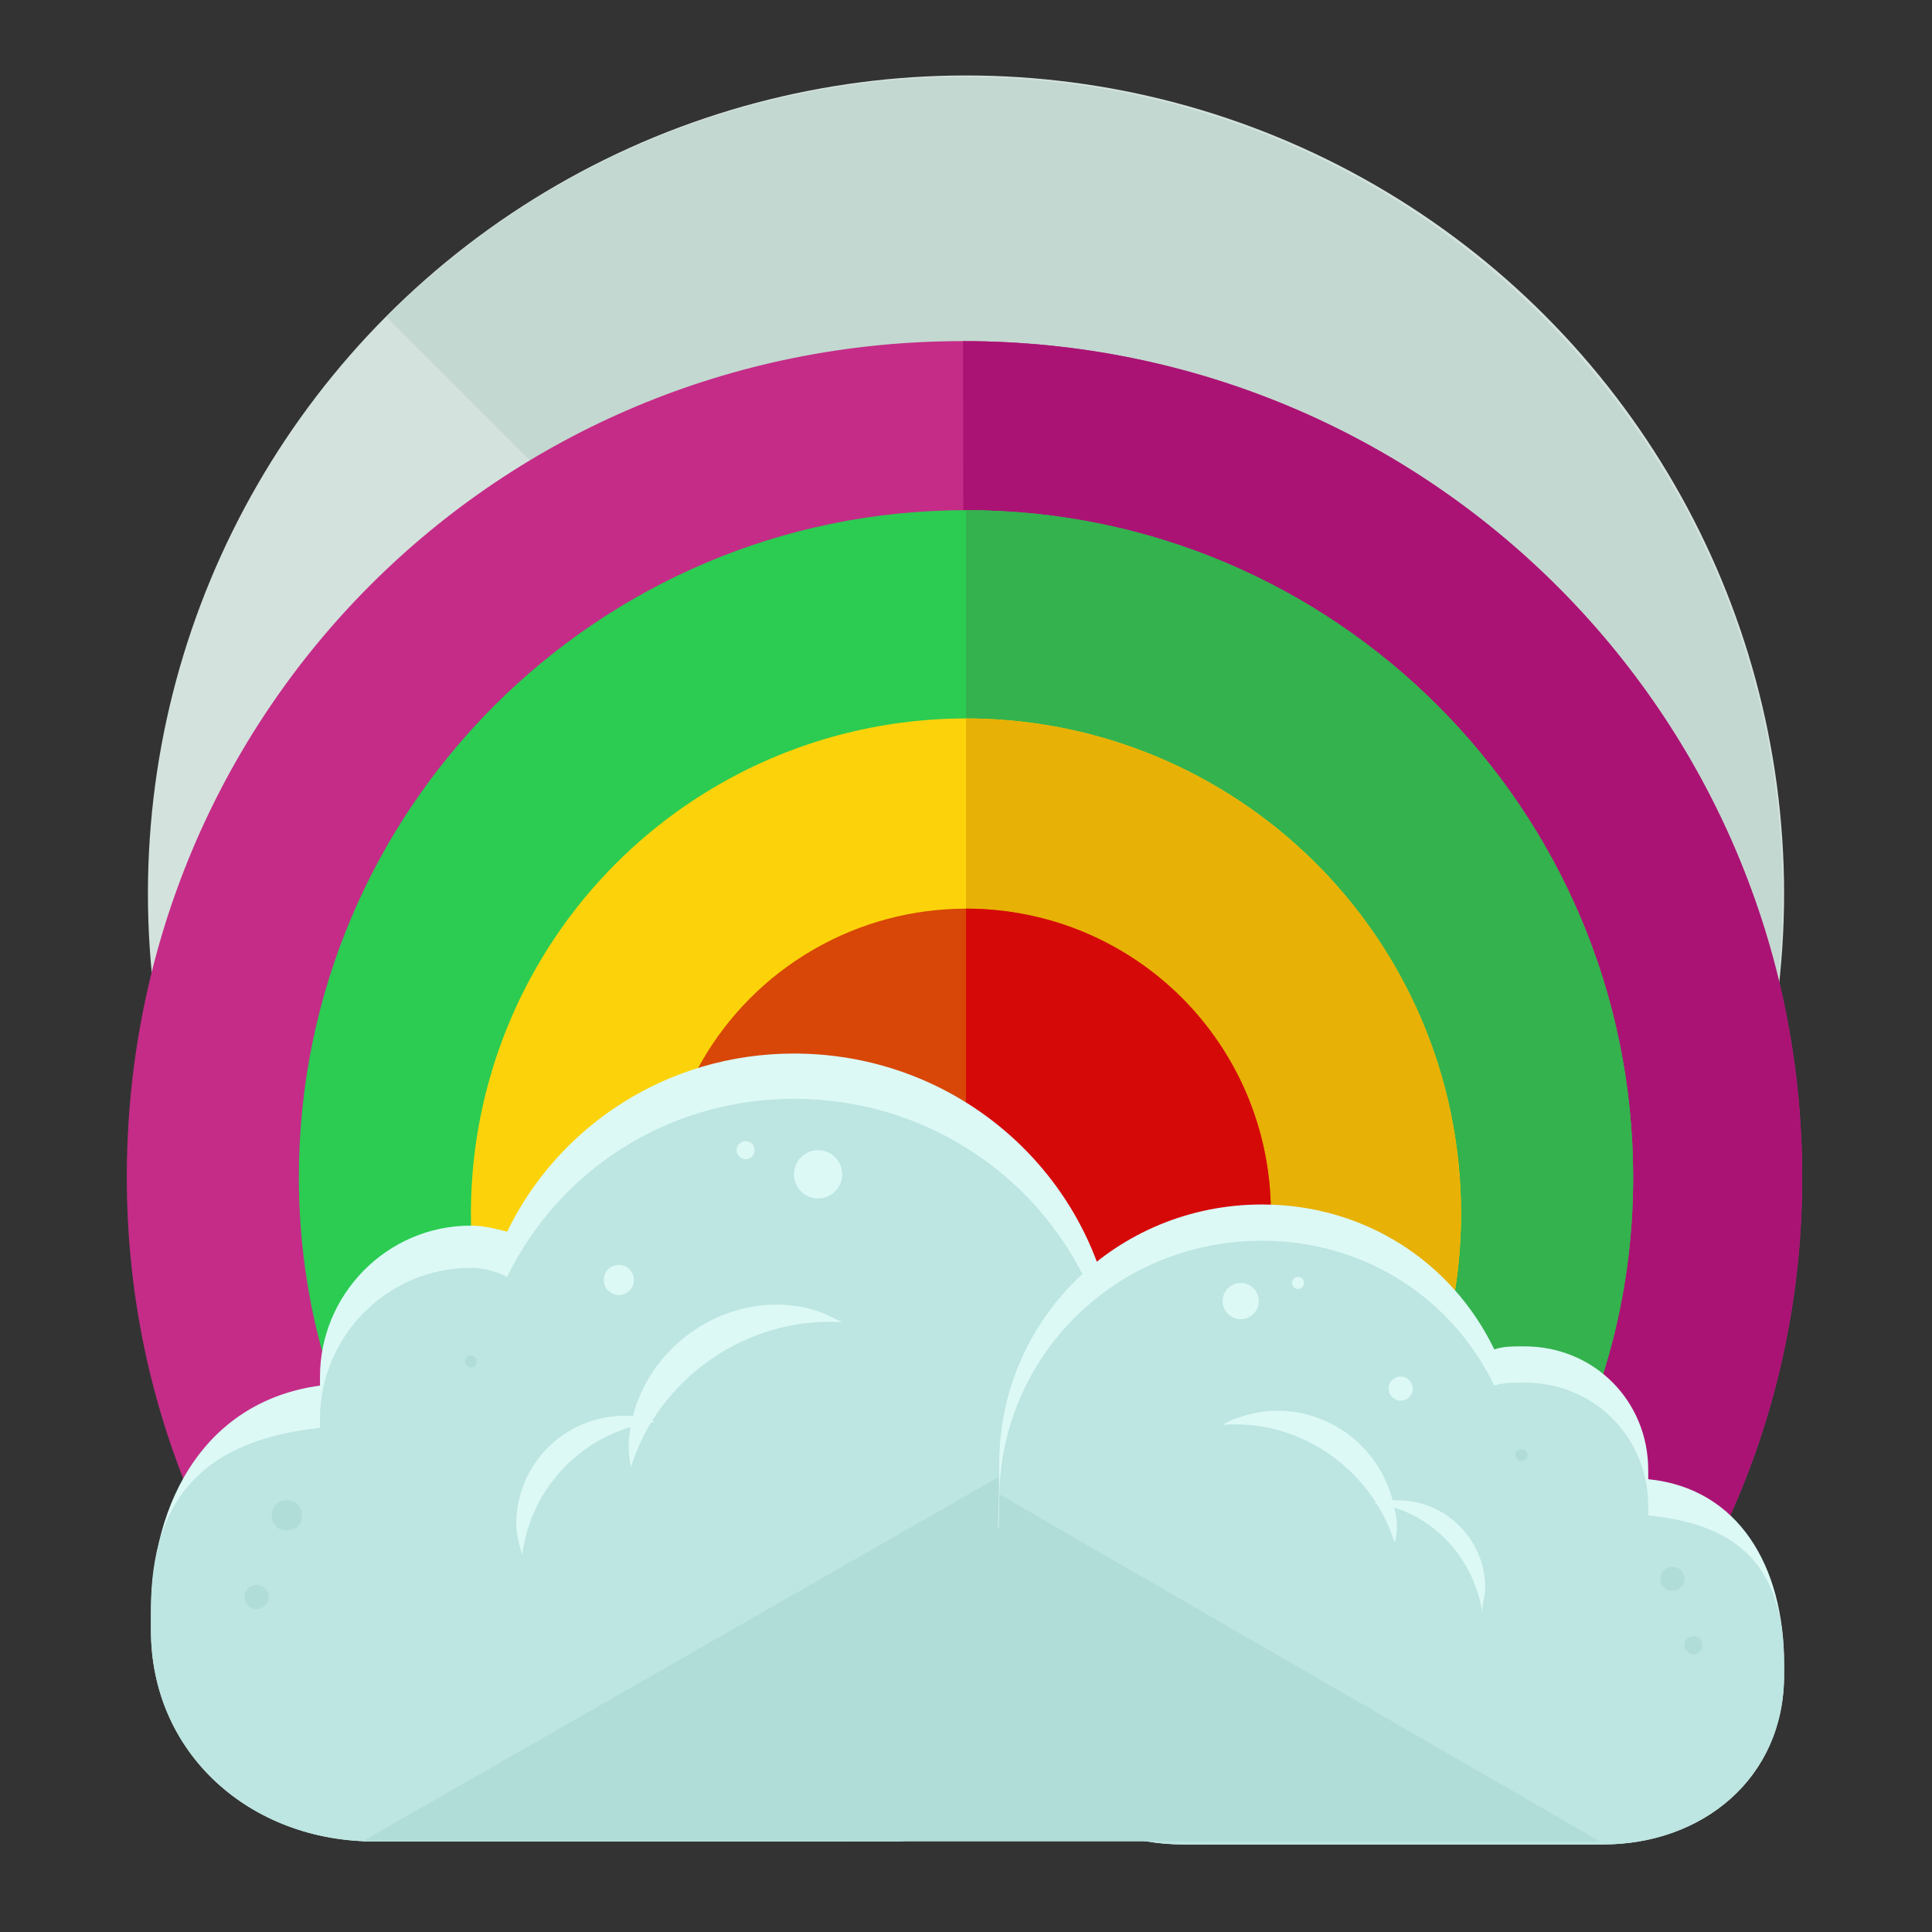 <?xml version="1.0" encoding="utf-8"?>
<!-- Generator: Adobe Illustrator 16.0.0, SVG Export Plug-In . SVG Version: 6.00 Build 0)  -->
<!DOCTYPE svg PUBLIC "-//W3C//DTD SVG 1.1//EN" "http://www.w3.org/Graphics/SVG/1.1/DTD/svg11.dtd">
<svg version="1.1" id="Layer_1" xmlns="http://www.w3.org/2000/svg" xmlns:xlink="http://www.w3.org/1999/xlink" x="0px" y="0px"
	 width="64px" height="64px" viewBox="0 0 64 64" enable-background="new 0 0 64 64" xml:space="preserve">
<rect x="0" y="0" width="64" height="64" fill="#333333" stroke="none"/>
<g>
	<g>
		<g>
			<g>
				<g>
					<circle fill="#D3E2DD" cx="32" cy="29.6" r="27.1"/>
					<path fill="#C3D8D0" d="M12.8,10.5c10.6-10.6,27.7-10.6,38.3,0s10.6,27.7,0,38.3"/>
				</g>
			</g>
		</g>
	</g>
	<path fill="#C42C87" d="M52.1,58c4.7-5,7.6-11.6,7.6-19c0-15.3-12.4-27.7-27.8-27.7S4.2,23.6,4.2,39c0,7.4,2.9,14,7.6,19H52.1z"/>
	<path fill="#AA1374" d="M32,58h20.1c4.7-5,7.6-11.6,7.6-19c0-15.3-12.4-27.7-27.8-27.7"/>
	<path fill="#2BCC51" d="M20.8,58h22.4c6.5-4,10.9-10.9,10.9-19c0-12.2-9.9-22.1-22.1-22.1C19.8,16.9,9.9,26.8,9.9,39
		C9.9,47.1,14.3,54,20.8,58z"/>
	<path fill="#34B24E" d="M32,58h11.2c6.5-4,10.9-10.9,10.9-19c0-12.2-9.9-22.1-22.1-22.1"/>
	<circle fill="#FCD30B" cx="32" cy="40.2" r="16.4"/>
	<path fill="#E8B105" d="M32,23.8c9,0,16.4,7.3,16.4,16.4c0,9-7.3,16.4-16.4,16.4"/>
	<circle fill="#D84707" cx="32" cy="40.2" r="10.1"/>
	<path fill="#D60909" d="M32,30.1c5.6,0,10.1,4.5,10.1,10.1S37.6,50.3,32,50.3"/>
	<g>
		<g>
			<path fill="#DCF9F6" d="M37,45.5c0-5.9-4.8-10.6-10.7-10.6c-4.2,0-7.8,2.4-9.5,5.9c-0.4-0.1-0.8-0.2-1.2-0.2c-2.8,0-5,2.3-5,5
				c0,0.1,0,0.2,0,0.3C6.9,46.4,5,49.6,5,53.5V54c0,4.1,3.3,7,7.4,7h17c4.1,0,7.6-2.9,7.6-7v-2.4C37,49.6,37,47.5,37,45.5z"/>
			<path fill="#BDE5E1" d="M37,47c0-5.9-4.8-10.6-10.7-10.6c-4.2,0-7.8,2.4-9.5,5.9C16.4,42.1,16,42,15.6,42c-2.8,0-5,2.3-5,5
				c0,0.1,0,0.2,0,0.3c-3.7,0.4-5.6,2.2-5.6,6V54c0,4.1,3.3,7,7.4,7h17c4.1,0,7.6-2.9,7.6-7v-2.4C37,49.6,37,49,37,47z"/>
			<path fill="#B1DDD9" d="M12,61h17.4c4.1,0,7.6-2.9,7.6-7v-2.4c0-1.9-0.2-2.9-0.2-4.8"/>
			<path fill="#98D3CD" d="M10.6,47.1"/>
			<path fill="#DCF9F6" d="M21.7,47.1c-0.3-0.1-0.6-0.2-1-0.2c-2,0-3.6,1.6-3.6,3.6c0,0.3,0.1,0.7,0.2,1
				C17.6,49.2,19.4,47.4,21.7,47.1z"/>
			<path fill="#DCF9F6" d="M27.9,43.8c-0.4-0.2-0.8-0.4-1.3-0.5c-2.6-0.5-5.2,1.3-5.7,3.9c-0.1,0.5-0.1,0.9,0,1.4
				C21.8,45.7,24.7,43.6,27.9,43.8z"/>
			<circle fill="#B1DDD9" cx="8.5" cy="52.9" r="0.4"/>
			<path fill="#B1DDD9" d="M10,50.2c0,0.3-0.2,0.5-0.5,0.5S9,50.5,9,50.2c0-0.3,0.2-0.5,0.5-0.5S10,49.9,10,50.2z"/>
			<path fill="#B1DDD9" d="M15.8,45.1c0,0.1-0.1,0.2-0.2,0.2c-0.1,0-0.2-0.1-0.2-0.2c0-0.1,0.1-0.2,0.2-0.2
				C15.7,44.9,15.8,45,15.8,45.1z"/>
			<circle fill="#DCF9F6" cx="20.5" cy="42.4" r="0.5"/>
			<circle fill="#DCF9F6" cx="24.7" cy="38.1" r="0.3"/>
			<circle fill="#DCF9F6" cx="27.1" cy="38.9" r="0.8"/>
		</g>
		<g>
			<path fill="#DCF9F6" d="M33.1,48.5c0-4.8,3.9-8.6,8.7-8.6c3.4,0,6.3,1.9,7.7,4.8c0.3-0.1,0.6-0.1,1-0.1c2.3,0,4.1,1.8,4.1,4.1
				c0,0.1,0,0.2,0,0.3c3,0.3,4.5,2.9,4.5,6.1v0.4c0,3.4-2.7,5.6-6,5.6H39.2c-3.4,0-6.2-2.3-6.2-5.6v-1.9
				C33,51.9,33.1,50.2,33.1,48.5z"/>
			<path fill="#BDE5E1" d="M33.1,49.7c0-4.8,3.9-8.6,8.7-8.6c3.4,0,6.3,1.9,7.7,4.8c0.3-0.1,0.6-0.1,1-0.1c2.3,0,4.1,1.8,4.1,4.1
				c0,0.1,0,0.2,0,0.3c3,0.3,4.5,1.7,4.5,4.9v0.4c0,3.4-2.7,5.6-6,5.6H39.2c-3.4,0-6.2-2.3-6.2-5.6v-1.9
				C33,51.9,33.1,51.3,33.1,49.7z"/>
			<path fill="#B1DDD9" d="M53,61H39.2c-3.4,0-6.2-2.3-6.2-5.6v-1.9c0-1.6,0.1-2.4,0.1-4"/>
			<path fill="#98D3CD" d="M54.5,49.8"/>
			<path fill="#DCF9F6" d="M45.5,49.8c0.3-0.1,0.5-0.1,0.8-0.1c1.6,0,2.9,1.3,2.9,2.9c0,0.3-0.1,0.5-0.1,0.8
				C48.8,51.5,47.3,50,45.5,49.8z"/>
			<path fill="#DCF9F6" d="M40.5,47.2c0.3-0.2,0.7-0.3,1.1-0.4c2.1-0.4,4.2,1,4.6,3.2c0.1,0.4,0.1,0.8,0,1.1
				C45.4,48.6,43,47,40.5,47.2z"/>
			<circle fill="#B1DDD9" cx="56.1" cy="54.5" r="0.3"/>
			<circle fill="#B1DDD9" cx="55.4" cy="52.3" r="0.4"/>
			<circle fill="#B1DDD9" cx="50.4" cy="48.2" r="0.2"/>
			<circle fill="#DCF9F6" cx="46.4" cy="46" r="0.4"/>
			<circle fill="#DCF9F6" cx="43" cy="42.5" r="0.2"/>
			<circle fill="#DCF9F6" cx="41.1" cy="43.1" r="0.6"/>
		</g>
	</g>
	<polygon fill="#B1DDD9" points="40,61 28,61 28,54.5 32.5,50.3 40,54.5 	"/>
</g>
</svg>
